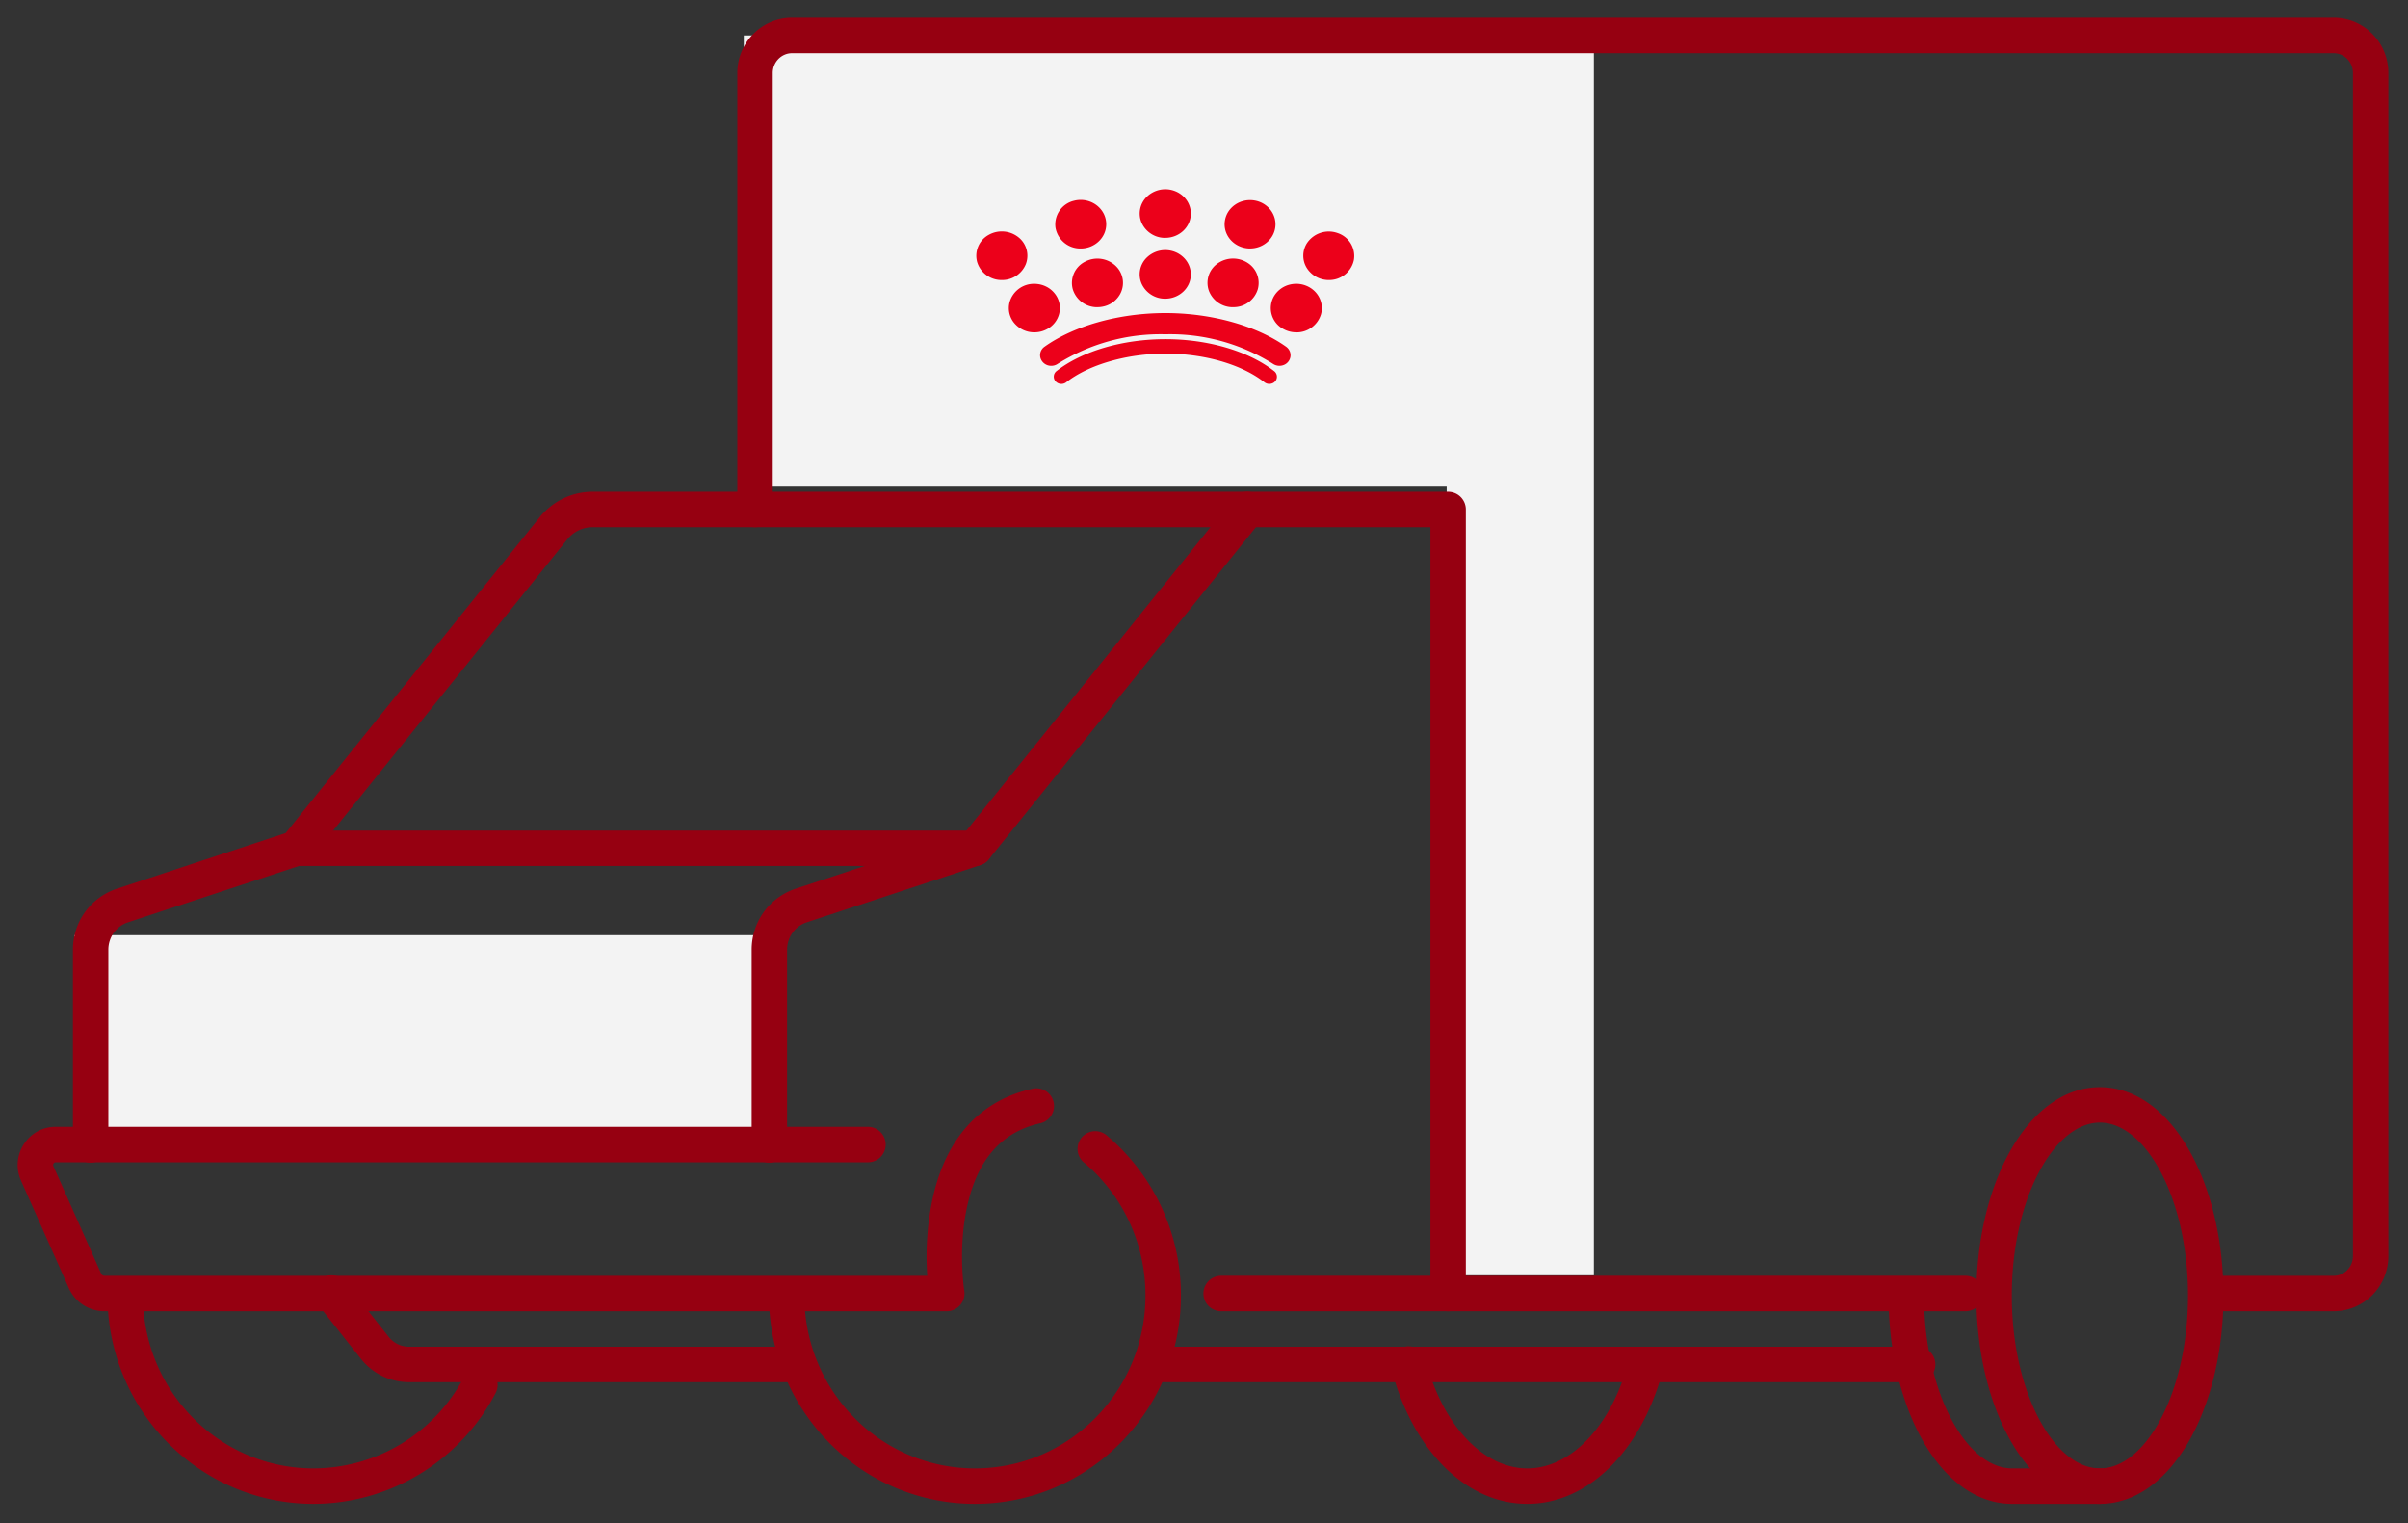 <?xml version="1.0" standalone="no"?><!DOCTYPE svg PUBLIC "-//W3C//DTD SVG 1.1//EN" "http://www.w3.org/Graphics/SVG/1.1/DTD/svg11.dtd"><svg t="1632280053683" class="icon" viewBox="0 0 1619 1024" version="1.1" xmlns="http://www.w3.org/2000/svg" p-id="35496" xmlns:xlink="http://www.w3.org/1999/xlink" width="316.211" height="200"><rect x="0" y="0" width="1619" height="1024" fill="#333333" stroke="none"/><defs><style type="text/css"></style></defs><path d="M500.093 23.814v303.366h472.564V857.302H1071.628V23.814zM50.009 628.688h471.516v132.668H50.009z" fill="#F3F3F3" p-id="35497"></path><path d="M961.727 354.399v515.167a11.907 11.907 0 0 0 23.814 0V342.492a11.907 11.907 0 0 0-11.907-11.907H398.431c-13.812 0-26.886 6.287-35.578 17.098l-170.794 212.349-113.593 37.459a43.032 43.032 0 0 0-29.434 40.936v131.215a11.907 11.907 0 1 0 23.814 0v-131.215c0-8.383 5.287-15.765 13.074-18.337l116.927-38.531a11.907 11.907 0 0 0 5.549-3.858l173.008-215.088a21.861 21.861 0 0 1 17.027-8.216h563.295z" fill="#960011" p-id="35498"></path><path d="M534.814 597.492a43.032 43.032 0 0 0-29.434 40.936v131.215a11.907 11.907 0 1 0 23.814 0v-131.215c0-8.383 5.311-15.765 13.074-18.337l116.927-38.531a11.907 11.907 0 0 0 5.572-3.858l183.177-227.733a11.907 11.907 0 0 0-18.575-14.931l-180.962 224.994-113.593 37.459z" fill="#960011" p-id="35499"></path><path d="M199.132 582.156h456.347a11.907 11.907 0 0 0 0-23.814H199.132a11.907 11.907 0 0 0 0 23.814zM1485.633 881.473h83.349c20.385 0 36.816-16.646 36.816-37.102V49.033c0-20.48-16.432-37.126-36.793-37.126H532.551c-20.361 0-36.816 16.67-36.816 37.126v293.459a11.907 11.907 0 1 0 23.814 0V49.057c0-7.382 5.858-13.312 13.002-13.312h1036.455c7.144 0 12.979 5.93 12.979 13.312v795.338c0 7.382-5.834 13.288-12.979 13.288h-83.373a11.907 11.907 0 0 0 0 23.814zM821.01 881.473h500.45a11.907 11.907 0 0 0 0-23.814H821.01a11.907 11.907 0 0 0 0 23.814zM623.425 857.66H70.156a2.381 2.381 0 0 1-2.143-1.453l-32.101-72.204c-0.572-1.286 0.31-2.667 1.5-2.667h546.149a11.907 11.907 0 0 0 0-23.814H37.388c-18.527 0-30.791 19.218-23.266 36.15l32.125 72.204a26.195 26.195 0 0 0 23.885 15.598H636.547a11.907 11.907 0 0 0 11.764-13.741 107.187 107.187 0 0 1-0.714-6.144c-1.548-17.098-0.953-35.959 3.31-53.391 6.954-28.601 22.195-47.152 48.461-53.057a11.907 11.907 0 0 0-5.215-23.242c-36.197 8.144-57.487 34.03-66.393 70.68a185.749 185.749 0 0 0-4.334 55.082z" fill="#960011" p-id="35500"></path><path d="M213.754 876.949l28.934 36.578c7.859 9.883 19.718 15.646 32.268 15.646H528.908a11.907 11.907 0 0 0 0-23.814H274.956a17.384 17.384 0 0 1-13.598-6.62L232.424 862.184a11.907 11.907 0 1 0-18.67 14.765zM782.05 929.173h507.261a11.907 11.907 0 1 0 0-23.814h-507.237a11.907 11.907 0 1 0 0 23.814z" fill="#960011" p-id="35501"></path><path d="M312.082 925.458a114.45 114.45 0 0 1-101.305 61.702c-63.297 0-114.688-52.01-114.688-116.236a11.907 11.907 0 1 0-23.814 0c0 77.324 61.988 140.05 138.502 140.05a138.264 138.264 0 0 0 122.404-74.442 11.907 11.907 0 1 0-21.099-11.073zM728.469 781.217a116.593 116.593 0 0 1 41.674 89.683c0 64.25-51.367 116.26-114.664 116.26-63.321 0-114.688-52.01-114.688-116.26a11.907 11.907 0 0 0-23.814 0c0 77.348 61.964 140.074 138.502 140.074 76.514 0 138.502-62.726 138.502-140.074a140.407 140.407 0 0 0-50.247-107.925 11.907 11.907 0 0 0-15.289 18.241zM1494.897 870.924c0 76.467-35.292 140.05-83.039 140.05s-83.063-63.583-83.063-140.05c0-76.49 35.316-140.074 83.063-140.074s83.039 63.583 83.039 140.074z m-23.814 0c0-65.084-28.386-116.26-59.225-116.26-30.839 0-59.249 51.176-59.249 116.26 0 65.06 28.41 116.236 59.249 116.236s59.225-51.152 59.225-116.236z" fill="#960011" p-id="35502"></path><path d="M1269.76 870.924c0 76.467 35.316 140.05 83.063 140.05h59.035a11.907 11.907 0 1 0 0-23.814h-59.035c-30.839 0-59.225-51.152-59.225-116.236a11.907 11.907 0 0 0-23.814 0zM1094.489 916.837c-11.859 42.841-38.888 70.323-67.632 70.323-29.363 0-56.868-28.696-68.322-72.871a11.907 11.907 0 1 0-23.052 5.953c13.907 53.653 49.462 90.731 91.374 90.731 41.103 0 76.133-35.649 90.588-87.754a11.907 11.907 0 1 0-22.957-6.358z" fill="#960011" p-id="35503"></path><path d="M713.633 258.096a5.215 5.215 0 0 1-3.977-1.786 4.739 4.739 0 0 1 0.714-6.858c17.17-13.431 44.556-21.433 73.228-21.433 28.529 0 55.844 8.001 73.014 21.433a4.739 4.739 0 0 1-1.429 8.335 5.334 5.334 0 0 1-5.049-0.81c-15.408-12.05-40.293-19.242-66.512-19.242-26.005 0-51.581 7.382-66.727 19.242a5.287 5.287 0 0 1-3.263 1.119z m-13.955-17.051a6.906 6.906 0 0 1 2.62-7.954c19.861-14.145 50.247-22.623 81.301-22.623 30.911 0 61.226 8.478 81.087 22.623 2.143 1.524 3.263 4.025 2.953 6.549a7.144 7.144 0 0 1-4.477 5.715 7.811 7.811 0 0 1-7.43-0.857 129.738 129.738 0 0 0-72.156-19.766 130.096 130.096 0 0 0-72.275 19.766 7.62 7.62 0 0 1-4.501 1.429 7.478 7.478 0 0 1-7.12-4.882z m171.841-17.622a17.956 17.956 0 0 1-8.716-2.262 15.908 15.908 0 0 1-6.025-22.385 17.051 17.051 0 0 1 10.478-7.478 17.908 17.908 0 0 1 13.002 1.762c6.668 3.739 9.883 11.264 7.859 18.337a17.075 17.075 0 0 1-16.598 12.05z m-176.033 0H695.367a17.503 17.503 0 0 1-13.526-6.335 15.67 15.67 0 0 1-3.024-14.05 17.027 17.027 0 0 1 16.575-12.24c5.311 0 10.335 2.31 13.574 6.311a15.693 15.693 0 0 1 3.096 14.05 16.265 16.265 0 0 1-7.882 10.002 17.98 17.98 0 0 1-8.716 2.262z m133.644-16.908a17.146 17.146 0 0 1-16.36-11.073 15.86 15.86 0 0 1 5.811-18.265 17.956 17.956 0 0 1 20.075-0.572 15.955 15.955 0 0 1 7.001 17.86 16.956 16.956 0 0 1-16.527 12.026z m-90.969 0h-0.381a17.051 17.051 0 0 1-16.527-12.145 15.979 15.979 0 0 1 8.001-18.313 17.86 17.86 0 0 1 20.718 2.548 15.717 15.717 0 0 1 2.81 19.647 16.908 16.908 0 0 1-10.383 7.668 18.17 18.17 0 0 1-4.215 0.572z m45.342-5.715a17.241 17.241 0 0 1-15.932-10.049 15.717 15.717 0 0 1 3.691-17.813 17.86 17.86 0 0 1 18.742-3.572c6.43 2.548 10.645 8.502 10.645 15.098 0 9.002-7.668 16.289-17.146 16.336z m109.878-12.55a17.384 17.384 0 0 1-14.884-8.287 15.622 15.622 0 0 1 0.143-16.36 17.622 17.622 0 0 1 20.742-6.906 16.193 16.193 0 0 1 10.883 18.146 16.932 16.932 0 0 1-16.884 13.407z m-219.755 0h-0.119a17.075 17.075 0 0 1-16.527-12.074 16.003 16.003 0 0 1 7.859-18.337 17.932 17.932 0 0 1 19.694 1.5 15.812 15.812 0 0 1 5.215 18.099 17.146 17.146 0 0 1-16.122 10.812z m166.841-21.194a17.884 17.884 0 0 1-4.525-0.595c-8.692-2.262-14.05-10.55-12.24-18.932 1.786-8.383 10.121-14.003 19.051-12.86 8.93 1.143 15.384 8.668 14.765 17.217-0.595 8.525-8.049 15.146-17.051 15.146z m-113.902 0h-0.095a16.908 16.908 0 0 1-16.86-14.217 16.36 16.36 0 0 1 12.407-17.86 17.765 17.765 0 0 1 4.525-0.595c9.526 0 17.217 7.335 17.217 16.336 0 9.049-7.692 16.336-17.194 16.336z m56.939-7.144a17.241 17.241 0 0 1-15.908-10.049 15.717 15.717 0 0 1 3.691-17.813 17.86 17.86 0 0 1 18.742-3.572c6.43 2.524 10.621 8.478 10.621 15.074 0 9.002-7.668 16.313-17.146 16.336z" fill="#EC001A" p-id="35504"></path></svg>